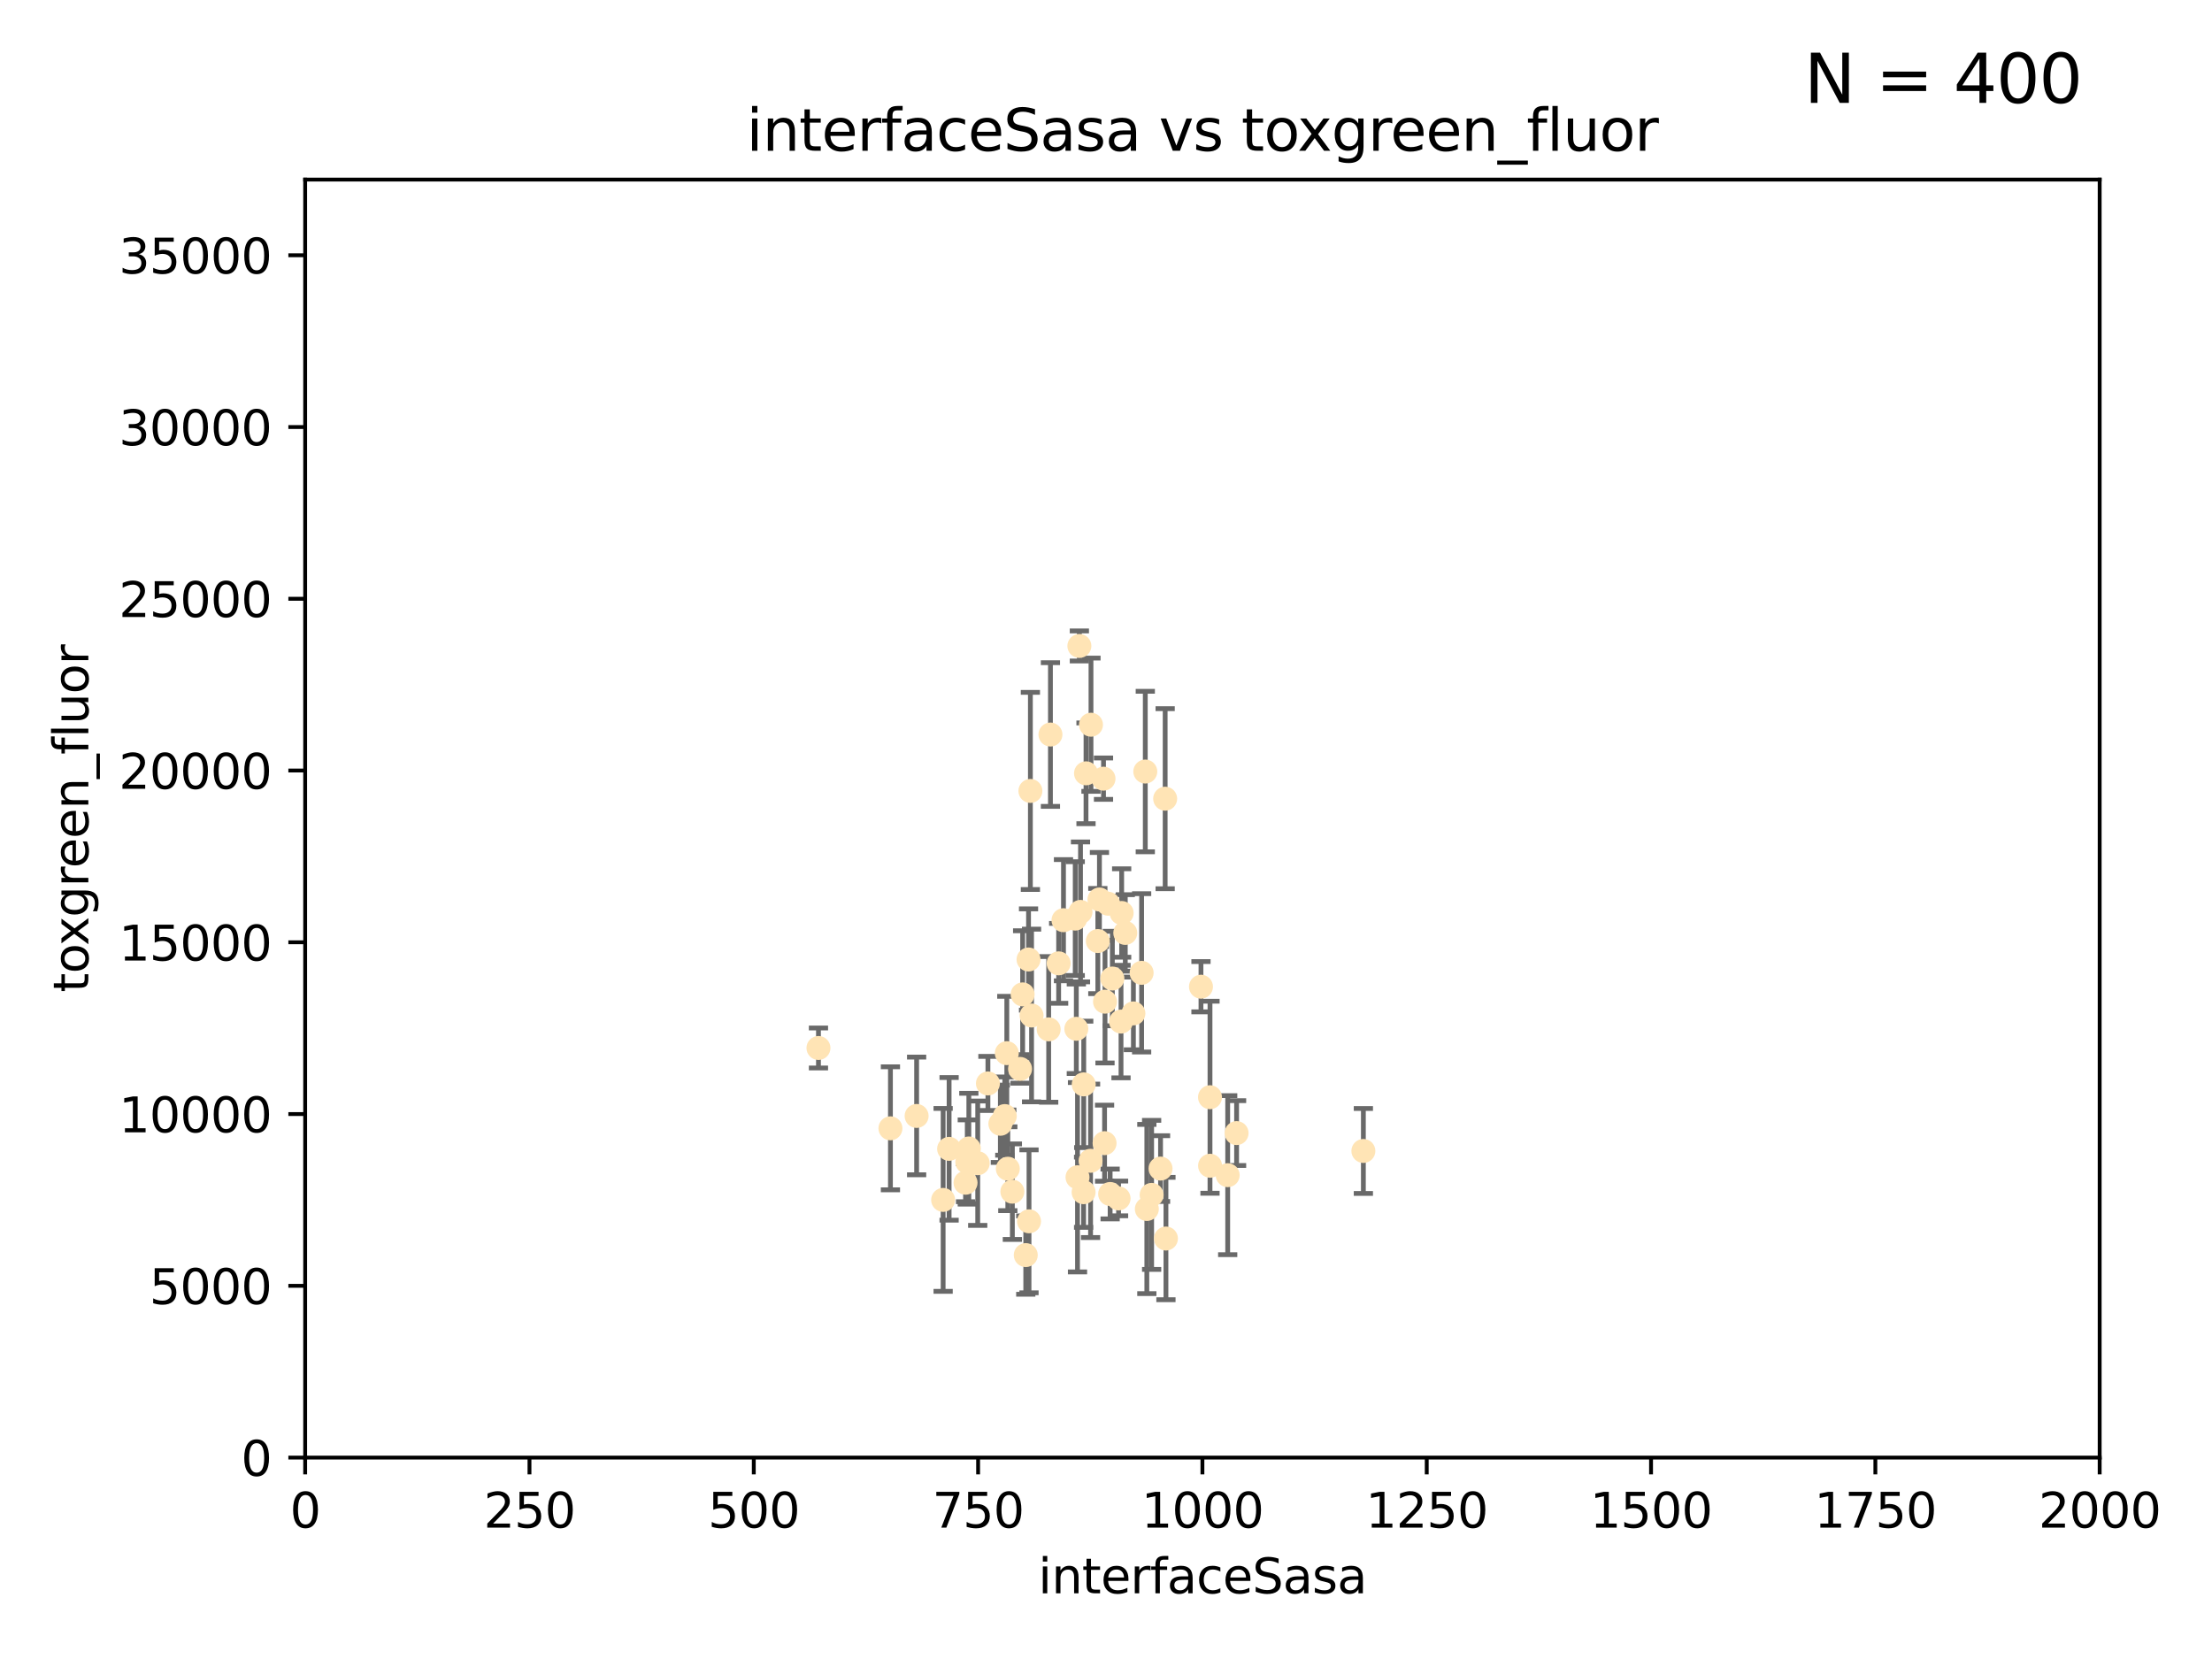 <?xml version="1.0" encoding="utf-8" standalone="no"?>
<!DOCTYPE svg PUBLIC "-//W3C//DTD SVG 1.1//EN"
  "http://www.w3.org/Graphics/SVG/1.1/DTD/svg11.dtd">
<svg xmlns:xlink="http://www.w3.org/1999/xlink" width="460.8pt" height="345.6pt" viewBox="0 0 460.8 345.6" xmlns="http://www.w3.org/2000/svg" version="1.1">
 <defs>
  <style type="text/css">*{stroke-linejoin: round; stroke-linecap: butt}</style>
 </defs>
 <g id="figure_1">
  <g id="patch_1">
   <path d="M 0 345.6 
L 460.8 345.6 
L 460.8 0 
L 0 0 
z
" style="fill: #ffffff"/>
  </g>
  <g id="axes_1">
   <g id="patch_2">
    <path d="M 63.571 303.64 
L 437.4 303.64 
L 437.4 37.411 
L 63.571 37.411 
z
" style="fill: #ffffff"/>
   </g>
   <g id="PathCollection_1">
    <defs>
     <path id="mdeec6ae5d3" d="M 0 1.118 
C 0.297 1.118 0.581 1 0.791 0.791 
C 1 0.581 1.118 0.297 1.118 0 
C 1.118 -0.297 1 -0.581 0.791 -0.791 
C 0.581 -1 0.297 -1.118 0 -1.118 
C -0.297 -1.118 -0.581 -1 -0.791 -0.791 
C -1 -0.581 -1.118 -0.297 -1.118 0 
C -1.118 0.297 -1 0.581 -0.791 0.791 
C -0.581 1 -0.297 1.118 0 1.118 
z
" style="stroke: #ffe4b5"/>
    </defs>
    <g clip-path="url(#pc91df2bd5e)">
     <use xlink:href="#mdeec6ae5d3" x="234.418" y="194.345" style="fill: #ffe4b5; stroke: #ffe4b5"/>
     <use xlink:href="#mdeec6ae5d3" x="284.016" y="239.766" style="fill: #ffe4b5; stroke: #ffe4b5"/>
     <use xlink:href="#mdeec6ae5d3" x="224.852" y="134.565" style="fill: #ffe4b5; stroke: #ffe4b5"/>
     <use xlink:href="#mdeec6ae5d3" x="226.235" y="161.097" style="fill: #ffe4b5; stroke: #ffe4b5"/>
     <use xlink:href="#mdeec6ae5d3" x="227.273" y="150.972" style="fill: #ffe4b5; stroke: #ffe4b5"/>
     <use xlink:href="#mdeec6ae5d3" x="221.544" y="191.695" style="fill: #ffe4b5; stroke: #ffe4b5"/>
     <use xlink:href="#mdeec6ae5d3" x="229.035" y="187.381" style="fill: #ffe4b5; stroke: #ffe4b5"/>
     <use xlink:href="#mdeec6ae5d3" x="201.505" y="242.07" style="fill: #ffe4b5; stroke: #ffe4b5"/>
     <use xlink:href="#mdeec6ae5d3" x="218.826" y="153.017" style="fill: #ffe4b5; stroke: #ffe4b5"/>
     <use xlink:href="#mdeec6ae5d3" x="236.108" y="211.111" style="fill: #ffe4b5; stroke: #ffe4b5"/>
     <use xlink:href="#mdeec6ae5d3" x="224.217" y="214.317" style="fill: #ffe4b5; stroke: #ffe4b5"/>
     <use xlink:href="#mdeec6ae5d3" x="250.185" y="205.548" style="fill: #ffe4b5; stroke: #ffe4b5"/>
     <use xlink:href="#mdeec6ae5d3" x="214.263" y="199.882" style="fill: #ffe4b5; stroke: #ffe4b5"/>
     <use xlink:href="#mdeec6ae5d3" x="214.893" y="211.549" style="fill: #ffe4b5; stroke: #ffe4b5"/>
     <use xlink:href="#mdeec6ae5d3" x="257.603" y="236.041" style="fill: #ffe4b5; stroke: #ffe4b5"/>
     <use xlink:href="#mdeec6ae5d3" x="230.103" y="238.143" style="fill: #ffe4b5; stroke: #ffe4b5"/>
     <use xlink:href="#mdeec6ae5d3" x="233.018" y="249.656" style="fill: #ffe4b5; stroke: #ffe4b5"/>
     <use xlink:href="#mdeec6ae5d3" x="228.699" y="196.034" style="fill: #ffe4b5; stroke: #ffe4b5"/>
     <use xlink:href="#mdeec6ae5d3" x="252.078" y="242.846" style="fill: #ffe4b5; stroke: #ffe4b5"/>
     <use xlink:href="#mdeec6ae5d3" x="224.465" y="245.241" style="fill: #ffe4b5; stroke: #ffe4b5"/>
     <use xlink:href="#mdeec6ae5d3" x="233.663" y="190.193" style="fill: #ffe4b5; stroke: #ffe4b5"/>
     <use xlink:href="#mdeec6ae5d3" x="233.529" y="212.81" style="fill: #ffe4b5; stroke: #ffe4b5"/>
     <use xlink:href="#mdeec6ae5d3" x="209.316" y="232.498" style="fill: #ffe4b5; stroke: #ffe4b5"/>
     <use xlink:href="#mdeec6ae5d3" x="201.142" y="246.384" style="fill: #ffe4b5; stroke: #ffe4b5"/>
     <use xlink:href="#mdeec6ae5d3" x="213.034" y="207.149" style="fill: #ffe4b5; stroke: #ffe4b5"/>
     <use xlink:href="#mdeec6ae5d3" x="230.194" y="208.663" style="fill: #ffe4b5; stroke: #ffe4b5"/>
     <use xlink:href="#mdeec6ae5d3" x="223.991" y="191.361" style="fill: #ffe4b5; stroke: #ffe4b5"/>
     <use xlink:href="#mdeec6ae5d3" x="231.725" y="203.848" style="fill: #ffe4b5; stroke: #ffe4b5"/>
     <use xlink:href="#mdeec6ae5d3" x="255.751" y="244.811" style="fill: #ffe4b5; stroke: #ffe4b5"/>
     <use xlink:href="#mdeec6ae5d3" x="231.261" y="248.728" style="fill: #ffe4b5; stroke: #ffe4b5"/>
     <use xlink:href="#mdeec6ae5d3" x="252.065" y="228.571" style="fill: #ffe4b5; stroke: #ffe4b5"/>
     <use xlink:href="#mdeec6ae5d3" x="218.46" y="214.438" style="fill: #ffe4b5; stroke: #ffe4b5"/>
     <use xlink:href="#mdeec6ae5d3" x="205.802" y="225.7" style="fill: #ffe4b5; stroke: #ffe4b5"/>
     <use xlink:href="#mdeec6ae5d3" x="208.394" y="234.101" style="fill: #ffe4b5; stroke: #ffe4b5"/>
     <use xlink:href="#mdeec6ae5d3" x="237.822" y="202.659" style="fill: #ffe4b5; stroke: #ffe4b5"/>
     <use xlink:href="#mdeec6ae5d3" x="209.946" y="243.466" style="fill: #ffe4b5; stroke: #ffe4b5"/>
     <use xlink:href="#mdeec6ae5d3" x="220.534" y="200.681" style="fill: #ffe4b5; stroke: #ffe4b5"/>
     <use xlink:href="#mdeec6ae5d3" x="210.895" y="248.245" style="fill: #ffe4b5; stroke: #ffe4b5"/>
     <use xlink:href="#mdeec6ae5d3" x="239.906" y="248.917" style="fill: #ffe4b5; stroke: #ffe4b5"/>
     <use xlink:href="#mdeec6ae5d3" x="225.761" y="225.896" style="fill: #ffe4b5; stroke: #ffe4b5"/>
     <use xlink:href="#mdeec6ae5d3" x="225.736" y="248.359" style="fill: #ffe4b5; stroke: #ffe4b5"/>
     <use xlink:href="#mdeec6ae5d3" x="241.762" y="243.435" style="fill: #ffe4b5; stroke: #ffe4b5"/>
     <use xlink:href="#mdeec6ae5d3" x="213.686" y="261.458" style="fill: #ffe4b5; stroke: #ffe4b5"/>
     <use xlink:href="#mdeec6ae5d3" x="185.494" y="235.05" style="fill: #ffe4b5; stroke: #ffe4b5"/>
     <use xlink:href="#mdeec6ae5d3" x="214.649" y="164.766" style="fill: #ffe4b5; stroke: #ffe4b5"/>
     <use xlink:href="#mdeec6ae5d3" x="214.363" y="254.422" style="fill: #ffe4b5; stroke: #ffe4b5"/>
     <use xlink:href="#mdeec6ae5d3" x="196.473" y="249.961" style="fill: #ffe4b5; stroke: #ffe4b5"/>
     <use xlink:href="#mdeec6ae5d3" x="209.736" y="219.394" style="fill: #ffe4b5; stroke: #ffe4b5"/>
     <use xlink:href="#mdeec6ae5d3" x="190.948" y="232.472" style="fill: #ffe4b5; stroke: #ffe4b5"/>
     <use xlink:href="#mdeec6ae5d3" x="238.906" y="251.858" style="fill: #ffe4b5; stroke: #ffe4b5"/>
     <use xlink:href="#mdeec6ae5d3" x="170.501" y="218.314" style="fill: #ffe4b5; stroke: #ffe4b5"/>
     <use xlink:href="#mdeec6ae5d3" x="212.497" y="222.674" style="fill: #ffe4b5; stroke: #ffe4b5"/>
     <use xlink:href="#mdeec6ae5d3" x="230.837" y="188.26" style="fill: #ffe4b5; stroke: #ffe4b5"/>
     <use xlink:href="#mdeec6ae5d3" x="201.826" y="239.247" style="fill: #ffe4b5; stroke: #ffe4b5"/>
     <use xlink:href="#mdeec6ae5d3" x="242.888" y="258.008" style="fill: #ffe4b5; stroke: #ffe4b5"/>
     <use xlink:href="#mdeec6ae5d3" x="242.725" y="166.382" style="fill: #ffe4b5; stroke: #ffe4b5"/>
     <use xlink:href="#mdeec6ae5d3" x="238.585" y="160.728" style="fill: #ffe4b5; stroke: #ffe4b5"/>
     <use xlink:href="#mdeec6ae5d3" x="227.185" y="241.815" style="fill: #ffe4b5; stroke: #ffe4b5"/>
     <use xlink:href="#mdeec6ae5d3" x="229.88" y="162.21" style="fill: #ffe4b5; stroke: #ffe4b5"/>
     <use xlink:href="#mdeec6ae5d3" x="203.677" y="242.318" style="fill: #ffe4b5; stroke: #ffe4b5"/>
     <use xlink:href="#mdeec6ae5d3" x="225.09" y="189.964" style="fill: #ffe4b5; stroke: #ffe4b5"/>
     <use xlink:href="#mdeec6ae5d3" x="197.716" y="239.327" style="fill: #ffe4b5; stroke: #ffe4b5"/>
    </g>
   </g>
   <g id="matplotlib.axis_1">
    <g id="xtick_1">
     <g id="line2d_1">
      <defs>
       <path id="mf578f07d43" d="M 0 0 
L 0 3.5 
" style="stroke: #000000; stroke-width: 0.8"/>
      </defs>
      <g>
       <use xlink:href="#mf578f07d43" x="63.571" y="303.64" style="stroke: #000000; stroke-width: 0.8"/>
      </g>
     </g>
     <g id="text_1">
      <!-- 0 -->
      <g transform="translate(60.39 318.238)scale(0.1 -0.1)">
       <defs>
        <path id="DejaVuSans-30" d="M 2034 4250 
Q 1547 4250 1301 3770 
Q 1056 3291 1056 2328 
Q 1056 1369 1301 889 
Q 1547 409 2034 409 
Q 2525 409 2770 889 
Q 3016 1369 3016 2328 
Q 3016 3291 2770 3770 
Q 2525 4250 2034 4250 
z
M 2034 4750 
Q 2819 4750 3233 4129 
Q 3647 3509 3647 2328 
Q 3647 1150 3233 529 
Q 2819 -91 2034 -91 
Q 1250 -91 836 529 
Q 422 1150 422 2328 
Q 422 3509 836 4129 
Q 1250 4750 2034 4750 
z
" transform="scale(0.016)"/>
       </defs>
       <use xlink:href="#DejaVuSans-30"/>
      </g>
     </g>
    </g>
    <g id="xtick_2">
     <g id="line2d_2">
      <g>
       <use xlink:href="#mf578f07d43" x="110.3" y="303.64" style="stroke: #000000; stroke-width: 0.8"/>
      </g>
     </g>
     <g id="text_2">
      <!-- 250 -->
      <g transform="translate(100.756 318.238)scale(0.1 -0.1)">
       <defs>
        <path id="DejaVuSans-32" d="M 1228 531 
L 3431 531 
L 3431 0 
L 469 0 
L 469 531 
Q 828 903 1448 1529 
Q 2069 2156 2228 2338 
Q 2531 2678 2651 2914 
Q 2772 3150 2772 3378 
Q 2772 3750 2511 3984 
Q 2250 4219 1831 4219 
Q 1534 4219 1204 4116 
Q 875 4013 500 3803 
L 500 4441 
Q 881 4594 1212 4672 
Q 1544 4750 1819 4750 
Q 2544 4750 2975 4387 
Q 3406 4025 3406 3419 
Q 3406 3131 3298 2873 
Q 3191 2616 2906 2266 
Q 2828 2175 2409 1742 
Q 1991 1309 1228 531 
z
" transform="scale(0.016)"/>
        <path id="DejaVuSans-35" d="M 691 4666 
L 3169 4666 
L 3169 4134 
L 1269 4134 
L 1269 2991 
Q 1406 3038 1543 3061 
Q 1681 3084 1819 3084 
Q 2600 3084 3056 2656 
Q 3513 2228 3513 1497 
Q 3513 744 3044 326 
Q 2575 -91 1722 -91 
Q 1428 -91 1123 -41 
Q 819 9 494 109 
L 494 744 
Q 775 591 1075 516 
Q 1375 441 1709 441 
Q 2250 441 2565 725 
Q 2881 1009 2881 1497 
Q 2881 1984 2565 2268 
Q 2250 2553 1709 2553 
Q 1456 2553 1204 2497 
Q 953 2441 691 2322 
L 691 4666 
z
" transform="scale(0.016)"/>
       </defs>
       <use xlink:href="#DejaVuSans-32"/>
       <use xlink:href="#DejaVuSans-35" x="63.623"/>
       <use xlink:href="#DejaVuSans-30" x="127.246"/>
      </g>
     </g>
    </g>
    <g id="xtick_3">
     <g id="line2d_3">
      <g>
       <use xlink:href="#mf578f07d43" x="157.028" y="303.64" style="stroke: #000000; stroke-width: 0.8"/>
      </g>
     </g>
     <g id="text_3">
      <!-- 500 -->
      <g transform="translate(147.485 318.238)scale(0.1 -0.1)">
       <use xlink:href="#DejaVuSans-35"/>
       <use xlink:href="#DejaVuSans-30" x="63.623"/>
       <use xlink:href="#DejaVuSans-30" x="127.246"/>
      </g>
     </g>
    </g>
    <g id="xtick_4">
     <g id="line2d_4">
      <g>
       <use xlink:href="#mf578f07d43" x="203.757" y="303.64" style="stroke: #000000; stroke-width: 0.8"/>
      </g>
     </g>
     <g id="text_4">
      <!-- 750 -->
      <g transform="translate(194.213 318.238)scale(0.1 -0.1)">
       <defs>
        <path id="DejaVuSans-37" d="M 525 4666 
L 3525 4666 
L 3525 4397 
L 1831 0 
L 1172 0 
L 2766 4134 
L 525 4134 
L 525 4666 
z
" transform="scale(0.016)"/>
       </defs>
       <use xlink:href="#DejaVuSans-37"/>
       <use xlink:href="#DejaVuSans-35" x="63.623"/>
       <use xlink:href="#DejaVuSans-30" x="127.246"/>
      </g>
     </g>
    </g>
    <g id="xtick_5">
     <g id="line2d_5">
      <g>
       <use xlink:href="#mf578f07d43" x="250.486" y="303.64" style="stroke: #000000; stroke-width: 0.8"/>
      </g>
     </g>
     <g id="text_5">
      <!-- 1000 -->
      <g transform="translate(237.761 318.238)scale(0.1 -0.1)">
       <defs>
        <path id="DejaVuSans-31" d="M 794 531 
L 1825 531 
L 1825 4091 
L 703 3866 
L 703 4441 
L 1819 4666 
L 2450 4666 
L 2450 531 
L 3481 531 
L 3481 0 
L 794 0 
L 794 531 
z
" transform="scale(0.016)"/>
       </defs>
       <use xlink:href="#DejaVuSans-31"/>
       <use xlink:href="#DejaVuSans-30" x="63.623"/>
       <use xlink:href="#DejaVuSans-30" x="127.246"/>
       <use xlink:href="#DejaVuSans-30" x="190.869"/>
      </g>
     </g>
    </g>
    <g id="xtick_6">
     <g id="line2d_6">
      <g>
       <use xlink:href="#mf578f07d43" x="297.214" y="303.64" style="stroke: #000000; stroke-width: 0.8"/>
      </g>
     </g>
     <g id="text_6">
      <!-- 1250 -->
      <g transform="translate(284.489 318.238)scale(0.1 -0.1)">
       <use xlink:href="#DejaVuSans-31"/>
       <use xlink:href="#DejaVuSans-32" x="63.623"/>
       <use xlink:href="#DejaVuSans-35" x="127.246"/>
       <use xlink:href="#DejaVuSans-30" x="190.869"/>
      </g>
     </g>
    </g>
    <g id="xtick_7">
     <g id="line2d_7">
      <g>
       <use xlink:href="#mf578f07d43" x="343.943" y="303.64" style="stroke: #000000; stroke-width: 0.8"/>
      </g>
     </g>
     <g id="text_7">
      <!-- 1500 -->
      <g transform="translate(331.218 318.238)scale(0.1 -0.1)">
       <use xlink:href="#DejaVuSans-31"/>
       <use xlink:href="#DejaVuSans-35" x="63.623"/>
       <use xlink:href="#DejaVuSans-30" x="127.246"/>
       <use xlink:href="#DejaVuSans-30" x="190.869"/>
      </g>
     </g>
    </g>
    <g id="xtick_8">
     <g id="line2d_8">
      <g>
       <use xlink:href="#mf578f07d43" x="390.671" y="303.64" style="stroke: #000000; stroke-width: 0.8"/>
      </g>
     </g>
     <g id="text_8">
      <!-- 1750 -->
      <g transform="translate(377.946 318.238)scale(0.1 -0.1)">
       <use xlink:href="#DejaVuSans-31"/>
       <use xlink:href="#DejaVuSans-37" x="63.623"/>
       <use xlink:href="#DejaVuSans-35" x="127.246"/>
       <use xlink:href="#DejaVuSans-30" x="190.869"/>
      </g>
     </g>
    </g>
    <g id="xtick_9">
     <g id="line2d_9">
      <g>
       <use xlink:href="#mf578f07d43" x="437.4" y="303.64" style="stroke: #000000; stroke-width: 0.8"/>
      </g>
     </g>
     <g id="text_9">
      <!-- 2000 -->
      <g transform="translate(424.675 318.238)scale(0.1 -0.1)">
       <use xlink:href="#DejaVuSans-32"/>
       <use xlink:href="#DejaVuSans-30" x="63.623"/>
       <use xlink:href="#DejaVuSans-30" x="127.246"/>
       <use xlink:href="#DejaVuSans-30" x="190.869"/>
      </g>
     </g>
    </g>
    <g id="text_10">
     <!-- interfaceSasa -->
     <g transform="translate(216.279 331.917)scale(0.1 -0.1)">
      <defs>
       <path id="DejaVuSans-69" d="M 603 3500 
L 1178 3500 
L 1178 0 
L 603 0 
L 603 3500 
z
M 603 4863 
L 1178 4863 
L 1178 4134 
L 603 4134 
L 603 4863 
z
" transform="scale(0.016)"/>
       <path id="DejaVuSans-6e" d="M 3513 2113 
L 3513 0 
L 2938 0 
L 2938 2094 
Q 2938 2591 2744 2837 
Q 2550 3084 2163 3084 
Q 1697 3084 1428 2787 
Q 1159 2491 1159 1978 
L 1159 0 
L 581 0 
L 581 3500 
L 1159 3500 
L 1159 2956 
Q 1366 3272 1645 3428 
Q 1925 3584 2291 3584 
Q 2894 3584 3203 3211 
Q 3513 2838 3513 2113 
z
" transform="scale(0.016)"/>
       <path id="DejaVuSans-74" d="M 1172 4494 
L 1172 3500 
L 2356 3500 
L 2356 3053 
L 1172 3053 
L 1172 1153 
Q 1172 725 1289 603 
Q 1406 481 1766 481 
L 2356 481 
L 2356 0 
L 1766 0 
Q 1100 0 847 248 
Q 594 497 594 1153 
L 594 3053 
L 172 3053 
L 172 3500 
L 594 3500 
L 594 4494 
L 1172 4494 
z
" transform="scale(0.016)"/>
       <path id="DejaVuSans-65" d="M 3597 1894 
L 3597 1613 
L 953 1613 
Q 991 1019 1311 708 
Q 1631 397 2203 397 
Q 2534 397 2845 478 
Q 3156 559 3463 722 
L 3463 178 
Q 3153 47 2828 -22 
Q 2503 -91 2169 -91 
Q 1331 -91 842 396 
Q 353 884 353 1716 
Q 353 2575 817 3079 
Q 1281 3584 2069 3584 
Q 2775 3584 3186 3129 
Q 3597 2675 3597 1894 
z
M 3022 2063 
Q 3016 2534 2758 2815 
Q 2500 3097 2075 3097 
Q 1594 3097 1305 2825 
Q 1016 2553 972 2059 
L 3022 2063 
z
" transform="scale(0.016)"/>
       <path id="DejaVuSans-72" d="M 2631 2963 
Q 2534 3019 2420 3045 
Q 2306 3072 2169 3072 
Q 1681 3072 1420 2755 
Q 1159 2438 1159 1844 
L 1159 0 
L 581 0 
L 581 3500 
L 1159 3500 
L 1159 2956 
Q 1341 3275 1631 3429 
Q 1922 3584 2338 3584 
Q 2397 3584 2469 3576 
Q 2541 3569 2628 3553 
L 2631 2963 
z
" transform="scale(0.016)"/>
       <path id="DejaVuSans-66" d="M 2375 4863 
L 2375 4384 
L 1825 4384 
Q 1516 4384 1395 4259 
Q 1275 4134 1275 3809 
L 1275 3500 
L 2222 3500 
L 2222 3053 
L 1275 3053 
L 1275 0 
L 697 0 
L 697 3053 
L 147 3053 
L 147 3500 
L 697 3500 
L 697 3744 
Q 697 4328 969 4595 
Q 1241 4863 1831 4863 
L 2375 4863 
z
" transform="scale(0.016)"/>
       <path id="DejaVuSans-61" d="M 2194 1759 
Q 1497 1759 1228 1600 
Q 959 1441 959 1056 
Q 959 750 1161 570 
Q 1363 391 1709 391 
Q 2188 391 2477 730 
Q 2766 1069 2766 1631 
L 2766 1759 
L 2194 1759 
z
M 3341 1997 
L 3341 0 
L 2766 0 
L 2766 531 
Q 2569 213 2275 61 
Q 1981 -91 1556 -91 
Q 1019 -91 701 211 
Q 384 513 384 1019 
Q 384 1609 779 1909 
Q 1175 2209 1959 2209 
L 2766 2209 
L 2766 2266 
Q 2766 2663 2505 2880 
Q 2244 3097 1772 3097 
Q 1472 3097 1187 3025 
Q 903 2953 641 2809 
L 641 3341 
Q 956 3463 1253 3523 
Q 1550 3584 1831 3584 
Q 2591 3584 2966 3190 
Q 3341 2797 3341 1997 
z
" transform="scale(0.016)"/>
       <path id="DejaVuSans-63" d="M 3122 3366 
L 3122 2828 
Q 2878 2963 2633 3030 
Q 2388 3097 2138 3097 
Q 1578 3097 1268 2742 
Q 959 2388 959 1747 
Q 959 1106 1268 751 
Q 1578 397 2138 397 
Q 2388 397 2633 464 
Q 2878 531 3122 666 
L 3122 134 
Q 2881 22 2623 -34 
Q 2366 -91 2075 -91 
Q 1284 -91 818 406 
Q 353 903 353 1747 
Q 353 2603 823 3093 
Q 1294 3584 2113 3584 
Q 2378 3584 2631 3529 
Q 2884 3475 3122 3366 
z
" transform="scale(0.016)"/>
       <path id="DejaVuSans-53" d="M 3425 4513 
L 3425 3897 
Q 3066 4069 2747 4153 
Q 2428 4238 2131 4238 
Q 1616 4238 1336 4038 
Q 1056 3838 1056 3469 
Q 1056 3159 1242 3001 
Q 1428 2844 1947 2747 
L 2328 2669 
Q 3034 2534 3370 2195 
Q 3706 1856 3706 1288 
Q 3706 609 3251 259 
Q 2797 -91 1919 -91 
Q 1588 -91 1214 -16 
Q 841 59 441 206 
L 441 856 
Q 825 641 1194 531 
Q 1563 422 1919 422 
Q 2459 422 2753 634 
Q 3047 847 3047 1241 
Q 3047 1584 2836 1778 
Q 2625 1972 2144 2069 
L 1759 2144 
Q 1053 2284 737 2584 
Q 422 2884 422 3419 
Q 422 4038 858 4394 
Q 1294 4750 2059 4750 
Q 2388 4750 2728 4690 
Q 3069 4631 3425 4513 
z
" transform="scale(0.016)"/>
       <path id="DejaVuSans-73" d="M 2834 3397 
L 2834 2853 
Q 2591 2978 2328 3040 
Q 2066 3103 1784 3103 
Q 1356 3103 1142 2972 
Q 928 2841 928 2578 
Q 928 2378 1081 2264 
Q 1234 2150 1697 2047 
L 1894 2003 
Q 2506 1872 2764 1633 
Q 3022 1394 3022 966 
Q 3022 478 2636 193 
Q 2250 -91 1575 -91 
Q 1294 -91 989 -36 
Q 684 19 347 128 
L 347 722 
Q 666 556 975 473 
Q 1284 391 1588 391 
Q 1994 391 2212 530 
Q 2431 669 2431 922 
Q 2431 1156 2273 1281 
Q 2116 1406 1581 1522 
L 1381 1569 
Q 847 1681 609 1914 
Q 372 2147 372 2553 
Q 372 3047 722 3315 
Q 1072 3584 1716 3584 
Q 2034 3584 2315 3537 
Q 2597 3491 2834 3397 
z
" transform="scale(0.016)"/>
      </defs>
      <use xlink:href="#DejaVuSans-69"/>
      <use xlink:href="#DejaVuSans-6e" x="27.783"/>
      <use xlink:href="#DejaVuSans-74" x="91.162"/>
      <use xlink:href="#DejaVuSans-65" x="130.371"/>
      <use xlink:href="#DejaVuSans-72" x="191.895"/>
      <use xlink:href="#DejaVuSans-66" x="233.008"/>
      <use xlink:href="#DejaVuSans-61" x="268.213"/>
      <use xlink:href="#DejaVuSans-63" x="329.492"/>
      <use xlink:href="#DejaVuSans-65" x="384.473"/>
      <use xlink:href="#DejaVuSans-53" x="445.996"/>
      <use xlink:href="#DejaVuSans-61" x="509.473"/>
      <use xlink:href="#DejaVuSans-73" x="570.752"/>
      <use xlink:href="#DejaVuSans-61" x="622.852"/>
     </g>
    </g>
   </g>
   <g id="matplotlib.axis_2">
    <g id="ytick_1">
     <g id="line2d_10">
      <defs>
       <path id="m1cf888d39d" d="M 0 0 
L -3.5 0 
" style="stroke: #000000; stroke-width: 0.8"/>
      </defs>
      <g>
       <use xlink:href="#m1cf888d39d" x="63.571" y="303.64" style="stroke: #000000; stroke-width: 0.8"/>
      </g>
     </g>
     <g id="text_11">
      <!-- 0 -->
      <g transform="translate(50.209 307.439)scale(0.1 -0.1)">
       <use xlink:href="#DejaVuSans-30"/>
      </g>
     </g>
    </g>
    <g id="ytick_2">
     <g id="line2d_11">
      <g>
       <use xlink:href="#m1cf888d39d" x="63.571" y="267.859" style="stroke: #000000; stroke-width: 0.8"/>
      </g>
     </g>
     <g id="text_12">
      <!-- 5000 -->
      <g transform="translate(31.121 271.658)scale(0.1 -0.1)">
       <use xlink:href="#DejaVuSans-35"/>
       <use xlink:href="#DejaVuSans-30" x="63.623"/>
       <use xlink:href="#DejaVuSans-30" x="127.246"/>
       <use xlink:href="#DejaVuSans-30" x="190.869"/>
      </g>
     </g>
    </g>
    <g id="ytick_3">
     <g id="line2d_12">
      <g>
       <use xlink:href="#m1cf888d39d" x="63.571" y="232.078" style="stroke: #000000; stroke-width: 0.8"/>
      </g>
     </g>
     <g id="text_13">
      <!-- 10000 -->
      <g transform="translate(24.759 235.878)scale(0.1 -0.1)">
       <use xlink:href="#DejaVuSans-31"/>
       <use xlink:href="#DejaVuSans-30" x="63.623"/>
       <use xlink:href="#DejaVuSans-30" x="127.246"/>
       <use xlink:href="#DejaVuSans-30" x="190.869"/>
       <use xlink:href="#DejaVuSans-30" x="254.492"/>
      </g>
     </g>
    </g>
    <g id="ytick_4">
     <g id="line2d_13">
      <g>
       <use xlink:href="#m1cf888d39d" x="63.571" y="196.298" style="stroke: #000000; stroke-width: 0.8"/>
      </g>
     </g>
     <g id="text_14">
      <!-- 15000 -->
      <g transform="translate(24.759 200.097)scale(0.1 -0.1)">
       <use xlink:href="#DejaVuSans-31"/>
       <use xlink:href="#DejaVuSans-35" x="63.623"/>
       <use xlink:href="#DejaVuSans-30" x="127.246"/>
       <use xlink:href="#DejaVuSans-30" x="190.869"/>
       <use xlink:href="#DejaVuSans-30" x="254.492"/>
      </g>
     </g>
    </g>
    <g id="ytick_5">
     <g id="line2d_14">
      <g>
       <use xlink:href="#m1cf888d39d" x="63.571" y="160.517" style="stroke: #000000; stroke-width: 0.8"/>
      </g>
     </g>
     <g id="text_15">
      <!-- 20000 -->
      <g transform="translate(24.759 164.316)scale(0.1 -0.1)">
       <use xlink:href="#DejaVuSans-32"/>
       <use xlink:href="#DejaVuSans-30" x="63.623"/>
       <use xlink:href="#DejaVuSans-30" x="127.246"/>
       <use xlink:href="#DejaVuSans-30" x="190.869"/>
       <use xlink:href="#DejaVuSans-30" x="254.492"/>
      </g>
     </g>
    </g>
    <g id="ytick_6">
     <g id="line2d_15">
      <g>
       <use xlink:href="#m1cf888d39d" x="63.571" y="124.736" style="stroke: #000000; stroke-width: 0.8"/>
      </g>
     </g>
     <g id="text_16">
      <!-- 25000 -->
      <g transform="translate(24.759 128.535)scale(0.1 -0.1)">
       <use xlink:href="#DejaVuSans-32"/>
       <use xlink:href="#DejaVuSans-35" x="63.623"/>
       <use xlink:href="#DejaVuSans-30" x="127.246"/>
       <use xlink:href="#DejaVuSans-30" x="190.869"/>
       <use xlink:href="#DejaVuSans-30" x="254.492"/>
      </g>
     </g>
    </g>
    <g id="ytick_7">
     <g id="line2d_16">
      <g>
       <use xlink:href="#m1cf888d39d" x="63.571" y="88.955" style="stroke: #000000; stroke-width: 0.8"/>
      </g>
     </g>
     <g id="text_17">
      <!-- 30000 -->
      <g transform="translate(24.759 92.754)scale(0.1 -0.1)">
       <defs>
        <path id="DejaVuSans-33" d="M 2597 2516 
Q 3050 2419 3304 2112 
Q 3559 1806 3559 1356 
Q 3559 666 3084 287 
Q 2609 -91 1734 -91 
Q 1441 -91 1130 -33 
Q 819 25 488 141 
L 488 750 
Q 750 597 1062 519 
Q 1375 441 1716 441 
Q 2309 441 2620 675 
Q 2931 909 2931 1356 
Q 2931 1769 2642 2001 
Q 2353 2234 1838 2234 
L 1294 2234 
L 1294 2753 
L 1863 2753 
Q 2328 2753 2575 2939 
Q 2822 3125 2822 3475 
Q 2822 3834 2567 4026 
Q 2313 4219 1838 4219 
Q 1578 4219 1281 4162 
Q 984 4106 628 3988 
L 628 4550 
Q 988 4650 1302 4700 
Q 1616 4750 1894 4750 
Q 2613 4750 3031 4423 
Q 3450 4097 3450 3541 
Q 3450 3153 3228 2886 
Q 3006 2619 2597 2516 
z
" transform="scale(0.016)"/>
       </defs>
       <use xlink:href="#DejaVuSans-33"/>
       <use xlink:href="#DejaVuSans-30" x="63.623"/>
       <use xlink:href="#DejaVuSans-30" x="127.246"/>
       <use xlink:href="#DejaVuSans-30" x="190.869"/>
       <use xlink:href="#DejaVuSans-30" x="254.492"/>
      </g>
     </g>
    </g>
    <g id="ytick_8">
     <g id="line2d_17">
      <g>
       <use xlink:href="#m1cf888d39d" x="63.571" y="53.174" style="stroke: #000000; stroke-width: 0.8"/>
      </g>
     </g>
     <g id="text_18">
      <!-- 35000 -->
      <g transform="translate(24.759 56.974)scale(0.1 -0.1)">
       <use xlink:href="#DejaVuSans-33"/>
       <use xlink:href="#DejaVuSans-35" x="63.623"/>
       <use xlink:href="#DejaVuSans-30" x="127.246"/>
       <use xlink:href="#DejaVuSans-30" x="190.869"/>
       <use xlink:href="#DejaVuSans-30" x="254.492"/>
      </g>
     </g>
    </g>
    <g id="text_19">
     <!-- toxgreen_fluor -->
     <g transform="translate(18.401 206.72)rotate(-90)scale(0.1 -0.1)">
      <defs>
       <path id="DejaVuSans-6f" d="M 1959 3097 
Q 1497 3097 1228 2736 
Q 959 2375 959 1747 
Q 959 1119 1226 758 
Q 1494 397 1959 397 
Q 2419 397 2687 759 
Q 2956 1122 2956 1747 
Q 2956 2369 2687 2733 
Q 2419 3097 1959 3097 
z
M 1959 3584 
Q 2709 3584 3137 3096 
Q 3566 2609 3566 1747 
Q 3566 888 3137 398 
Q 2709 -91 1959 -91 
Q 1206 -91 779 398 
Q 353 888 353 1747 
Q 353 2609 779 3096 
Q 1206 3584 1959 3584 
z
" transform="scale(0.016)"/>
       <path id="DejaVuSans-78" d="M 3513 3500 
L 2247 1797 
L 3578 0 
L 2900 0 
L 1881 1375 
L 863 0 
L 184 0 
L 1544 1831 
L 300 3500 
L 978 3500 
L 1906 2253 
L 2834 3500 
L 3513 3500 
z
" transform="scale(0.016)"/>
       <path id="DejaVuSans-67" d="M 2906 1791 
Q 2906 2416 2648 2759 
Q 2391 3103 1925 3103 
Q 1463 3103 1205 2759 
Q 947 2416 947 1791 
Q 947 1169 1205 825 
Q 1463 481 1925 481 
Q 2391 481 2648 825 
Q 2906 1169 2906 1791 
z
M 3481 434 
Q 3481 -459 3084 -895 
Q 2688 -1331 1869 -1331 
Q 1566 -1331 1297 -1286 
Q 1028 -1241 775 -1147 
L 775 -588 
Q 1028 -725 1275 -790 
Q 1522 -856 1778 -856 
Q 2344 -856 2625 -561 
Q 2906 -266 2906 331 
L 2906 616 
Q 2728 306 2450 153 
Q 2172 0 1784 0 
Q 1141 0 747 490 
Q 353 981 353 1791 
Q 353 2603 747 3093 
Q 1141 3584 1784 3584 
Q 2172 3584 2450 3431 
Q 2728 3278 2906 2969 
L 2906 3500 
L 3481 3500 
L 3481 434 
z
" transform="scale(0.016)"/>
       <path id="DejaVuSans-5f" d="M 3263 -1063 
L 3263 -1509 
L -63 -1509 
L -63 -1063 
L 3263 -1063 
z
" transform="scale(0.016)"/>
       <path id="DejaVuSans-6c" d="M 603 4863 
L 1178 4863 
L 1178 0 
L 603 0 
L 603 4863 
z
" transform="scale(0.016)"/>
       <path id="DejaVuSans-75" d="M 544 1381 
L 544 3500 
L 1119 3500 
L 1119 1403 
Q 1119 906 1312 657 
Q 1506 409 1894 409 
Q 2359 409 2629 706 
Q 2900 1003 2900 1516 
L 2900 3500 
L 3475 3500 
L 3475 0 
L 2900 0 
L 2900 538 
Q 2691 219 2414 64 
Q 2138 -91 1772 -91 
Q 1169 -91 856 284 
Q 544 659 544 1381 
z
M 1991 3584 
L 1991 3584 
z
" transform="scale(0.016)"/>
      </defs>
      <use xlink:href="#DejaVuSans-74"/>
      <use xlink:href="#DejaVuSans-6f" x="39.209"/>
      <use xlink:href="#DejaVuSans-78" x="97.266"/>
      <use xlink:href="#DejaVuSans-67" x="156.445"/>
      <use xlink:href="#DejaVuSans-72" x="219.922"/>
      <use xlink:href="#DejaVuSans-65" x="258.785"/>
      <use xlink:href="#DejaVuSans-65" x="320.309"/>
      <use xlink:href="#DejaVuSans-6e" x="381.832"/>
      <use xlink:href="#DejaVuSans-5f" x="445.211"/>
      <use xlink:href="#DejaVuSans-66" x="495.211"/>
      <use xlink:href="#DejaVuSans-6c" x="530.416"/>
      <use xlink:href="#DejaVuSans-75" x="558.199"/>
      <use xlink:href="#DejaVuSans-6f" x="621.578"/>
      <use xlink:href="#DejaVuSans-72" x="682.76"/>
     </g>
    </g>
   </g>
   <g id="LineCollection_1">
    <path d="M 234.418 202.31 
L 234.418 186.38 
" clip-path="url(#pc91df2bd5e)" style="fill: none; stroke: #696969"/>
    <path d="M 284.016 248.613 
L 284.016 230.919 
" clip-path="url(#pc91df2bd5e)" style="fill: none; stroke: #696969"/>
    <path d="M 224.852 137.697 
L 224.852 131.433 
" clip-path="url(#pc91df2bd5e)" style="fill: none; stroke: #696969"/>
    <path d="M 226.235 171.591 
L 226.235 150.602 
" clip-path="url(#pc91df2bd5e)" style="fill: none; stroke: #696969"/>
    <path d="M 227.273 164.853 
L 227.273 137.091 
" clip-path="url(#pc91df2bd5e)" style="fill: none; stroke: #696969"/>
    <path d="M 221.544 204.322 
L 221.544 179.068 
" clip-path="url(#pc91df2bd5e)" style="fill: none; stroke: #696969"/>
    <path d="M 229.035 197.173 
L 229.035 177.588 
" clip-path="url(#pc91df2bd5e)" style="fill: none; stroke: #696969"/>
    <path d="M 201.505 250.842 
L 201.505 233.297 
" clip-path="url(#pc91df2bd5e)" style="fill: none; stroke: #696969"/>
    <path d="M 218.826 167.986 
L 218.826 138.048 
" clip-path="url(#pc91df2bd5e)" style="fill: none; stroke: #696969"/>
    <path d="M 236.108 218.682 
L 236.108 203.541 
" clip-path="url(#pc91df2bd5e)" style="fill: none; stroke: #696969"/>
    <path d="M 224.217 223.637 
L 224.217 204.997 
" clip-path="url(#pc91df2bd5e)" style="fill: none; stroke: #696969"/>
    <path d="M 250.185 210.788 
L 250.185 200.309 
" clip-path="url(#pc91df2bd5e)" style="fill: none; stroke: #696969"/>
    <path d="M 214.263 210.43 
L 214.263 189.334 
" clip-path="url(#pc91df2bd5e)" style="fill: none; stroke: #696969"/>
    <path d="M 214.893 229.537 
L 214.893 193.562 
" clip-path="url(#pc91df2bd5e)" style="fill: none; stroke: #696969"/>
    <path d="M 257.603 242.793 
L 257.603 229.288 
" clip-path="url(#pc91df2bd5e)" style="fill: none; stroke: #696969"/>
    <path d="M 230.103 246.066 
L 230.103 230.22 
" clip-path="url(#pc91df2bd5e)" style="fill: none; stroke: #696969"/>
    <path d="M 233.018 253.272 
L 233.018 246.04 
" clip-path="url(#pc91df2bd5e)" style="fill: none; stroke: #696969"/>
    <path d="M 228.699 206.993 
L 228.699 185.076 
" clip-path="url(#pc91df2bd5e)" style="fill: none; stroke: #696969"/>
    <path d="M 252.078 243.244 
L 252.078 242.447 
" clip-path="url(#pc91df2bd5e)" style="fill: none; stroke: #696969"/>
    <path d="M 224.465 264.966 
L 224.465 225.515 
" clip-path="url(#pc91df2bd5e)" style="fill: none; stroke: #696969"/>
    <path d="M 233.663 199.406 
L 233.663 180.981 
" clip-path="url(#pc91df2bd5e)" style="fill: none; stroke: #696969"/>
    <path d="M 233.529 224.535 
L 233.529 201.085 
" clip-path="url(#pc91df2bd5e)" style="fill: none; stroke: #696969"/>
    <path d="M 209.316 240.649 
L 209.316 224.347 
" clip-path="url(#pc91df2bd5e)" style="fill: none; stroke: #696969"/>
    <path d="M 201.142 250.334 
L 201.142 242.435 
" clip-path="url(#pc91df2bd5e)" style="fill: none; stroke: #696969"/>
    <path d="M 213.034 220.407 
L 213.034 193.891 
" clip-path="url(#pc91df2bd5e)" style="fill: none; stroke: #696969"/>
    <path d="M 230.194 221.435 
L 230.194 195.892 
" clip-path="url(#pc91df2bd5e)" style="fill: none; stroke: #696969"/>
    <path d="M 223.991 203.209 
L 223.991 179.513 
" clip-path="url(#pc91df2bd5e)" style="fill: none; stroke: #696969"/>
    <path d="M 231.725 213.69 
L 231.725 194.005 
" clip-path="url(#pc91df2bd5e)" style="fill: none; stroke: #696969"/>
    <path d="M 255.751 261.376 
L 255.751 228.247 
" clip-path="url(#pc91df2bd5e)" style="fill: none; stroke: #696969"/>
    <path d="M 231.261 253.92 
L 231.261 243.536 
" clip-path="url(#pc91df2bd5e)" style="fill: none; stroke: #696969"/>
    <path d="M 252.065 248.572 
L 252.065 208.569 
" clip-path="url(#pc91df2bd5e)" style="fill: none; stroke: #696969"/>
    <path d="M 218.46 229.612 
L 218.46 199.264 
" clip-path="url(#pc91df2bd5e)" style="fill: none; stroke: #696969"/>
    <path d="M 205.802 231.333 
L 205.802 220.067 
" clip-path="url(#pc91df2bd5e)" style="fill: none; stroke: #696969"/>
    <path d="M 208.394 242.154 
L 208.394 226.048 
" clip-path="url(#pc91df2bd5e)" style="fill: none; stroke: #696969"/>
    <path d="M 237.822 219.15 
L 237.822 186.169 
" clip-path="url(#pc91df2bd5e)" style="fill: none; stroke: #696969"/>
    <path d="M 209.946 252.197 
L 209.946 234.734 
" clip-path="url(#pc91df2bd5e)" style="fill: none; stroke: #696969"/>
    <path d="M 220.534 209.001 
L 220.534 192.362 
" clip-path="url(#pc91df2bd5e)" style="fill: none; stroke: #696969"/>
    <path d="M 210.895 258.194 
L 210.895 238.295 
" clip-path="url(#pc91df2bd5e)" style="fill: none; stroke: #696969"/>
    <path d="M 239.906 264.439 
L 239.906 233.396 
" clip-path="url(#pc91df2bd5e)" style="fill: none; stroke: #696969"/>
    <path d="M 225.761 239.064 
L 225.761 212.728 
" clip-path="url(#pc91df2bd5e)" style="fill: none; stroke: #696969"/>
    <path d="M 225.736 255.675 
L 225.736 241.044 
" clip-path="url(#pc91df2bd5e)" style="fill: none; stroke: #696969"/>
    <path d="M 241.762 250.286 
L 241.762 236.583 
" clip-path="url(#pc91df2bd5e)" style="fill: none; stroke: #696969"/>
    <path d="M 213.686 269.615 
L 213.686 253.301 
" clip-path="url(#pc91df2bd5e)" style="fill: none; stroke: #696969"/>
    <path d="M 185.494 247.861 
L 185.494 222.238 
" clip-path="url(#pc91df2bd5e)" style="fill: none; stroke: #696969"/>
    <path d="M 214.649 185.301 
L 214.649 144.231 
" clip-path="url(#pc91df2bd5e)" style="fill: none; stroke: #696969"/>
    <path d="M 214.363 269.307 
L 214.363 239.537 
" clip-path="url(#pc91df2bd5e)" style="fill: none; stroke: #696969"/>
    <path d="M 196.473 269.011 
L 196.473 230.912 
" clip-path="url(#pc91df2bd5e)" style="fill: none; stroke: #696969"/>
    <path d="M 209.736 231.233 
L 209.736 207.554 
" clip-path="url(#pc91df2bd5e)" style="fill: none; stroke: #696969"/>
    <path d="M 190.948 244.729 
L 190.948 220.215 
" clip-path="url(#pc91df2bd5e)" style="fill: none; stroke: #696969"/>
    <path d="M 238.906 269.483 
L 238.906 234.234 
" clip-path="url(#pc91df2bd5e)" style="fill: none; stroke: #696969"/>
    <path d="M 170.501 222.483 
L 170.501 214.146 
" clip-path="url(#pc91df2bd5e)" style="fill: none; stroke: #696969"/>
    <path d="M 212.497 225.645 
L 212.497 219.702 
" clip-path="url(#pc91df2bd5e)" style="fill: none; stroke: #696969"/>
    <path d="M 230.837 189.837 
L 230.837 186.682 
" clip-path="url(#pc91df2bd5e)" style="fill: none; stroke: #696969"/>
    <path d="M 201.826 250.743 
L 201.826 227.751 
" clip-path="url(#pc91df2bd5e)" style="fill: none; stroke: #696969"/>
    <path d="M 242.888 270.753 
L 242.888 245.264 
" clip-path="url(#pc91df2bd5e)" style="fill: none; stroke: #696969"/>
    <path d="M 242.725 185.136 
L 242.725 147.628 
" clip-path="url(#pc91df2bd5e)" style="fill: none; stroke: #696969"/>
    <path d="M 238.585 177.447 
L 238.585 144.008 
" clip-path="url(#pc91df2bd5e)" style="fill: none; stroke: #696969"/>
    <path d="M 227.185 257.8 
L 227.185 225.831 
" clip-path="url(#pc91df2bd5e)" style="fill: none; stroke: #696969"/>
    <path d="M 229.88 166.519 
L 229.88 157.901 
" clip-path="url(#pc91df2bd5e)" style="fill: none; stroke: #696969"/>
    <path d="M 203.677 255.271 
L 203.677 229.364 
" clip-path="url(#pc91df2bd5e)" style="fill: none; stroke: #696969"/>
    <path d="M 225.09 204.538 
L 225.09 175.39 
" clip-path="url(#pc91df2bd5e)" style="fill: none; stroke: #696969"/>
    <path d="M 197.716 254.182 
L 197.716 224.472 
" clip-path="url(#pc91df2bd5e)" style="fill: none; stroke: #696969"/>
   </g>
   <g id="line2d_18">
    <defs>
     <path id="m59b02fe464" d="M 2 0 
L -2 -0 
" style="stroke: #696969"/>
    </defs>
    <g clip-path="url(#pc91df2bd5e)">
     <use xlink:href="#m59b02fe464" x="234.418" y="202.31" style="fill: #696969; stroke: #696969"/>
     <use xlink:href="#m59b02fe464" x="284.016" y="248.613" style="fill: #696969; stroke: #696969"/>
     <use xlink:href="#m59b02fe464" x="224.852" y="137.697" style="fill: #696969; stroke: #696969"/>
     <use xlink:href="#m59b02fe464" x="226.235" y="171.591" style="fill: #696969; stroke: #696969"/>
     <use xlink:href="#m59b02fe464" x="227.273" y="164.853" style="fill: #696969; stroke: #696969"/>
     <use xlink:href="#m59b02fe464" x="221.544" y="204.322" style="fill: #696969; stroke: #696969"/>
     <use xlink:href="#m59b02fe464" x="229.035" y="197.173" style="fill: #696969; stroke: #696969"/>
     <use xlink:href="#m59b02fe464" x="201.505" y="250.842" style="fill: #696969; stroke: #696969"/>
     <use xlink:href="#m59b02fe464" x="218.826" y="167.986" style="fill: #696969; stroke: #696969"/>
     <use xlink:href="#m59b02fe464" x="236.108" y="218.682" style="fill: #696969; stroke: #696969"/>
     <use xlink:href="#m59b02fe464" x="224.217" y="223.637" style="fill: #696969; stroke: #696969"/>
     <use xlink:href="#m59b02fe464" x="250.185" y="210.788" style="fill: #696969; stroke: #696969"/>
     <use xlink:href="#m59b02fe464" x="214.263" y="210.43" style="fill: #696969; stroke: #696969"/>
     <use xlink:href="#m59b02fe464" x="214.893" y="229.537" style="fill: #696969; stroke: #696969"/>
     <use xlink:href="#m59b02fe464" x="257.603" y="242.793" style="fill: #696969; stroke: #696969"/>
     <use xlink:href="#m59b02fe464" x="230.103" y="246.066" style="fill: #696969; stroke: #696969"/>
     <use xlink:href="#m59b02fe464" x="233.018" y="253.272" style="fill: #696969; stroke: #696969"/>
     <use xlink:href="#m59b02fe464" x="228.699" y="206.993" style="fill: #696969; stroke: #696969"/>
     <use xlink:href="#m59b02fe464" x="252.078" y="243.244" style="fill: #696969; stroke: #696969"/>
     <use xlink:href="#m59b02fe464" x="224.465" y="264.966" style="fill: #696969; stroke: #696969"/>
     <use xlink:href="#m59b02fe464" x="233.663" y="199.406" style="fill: #696969; stroke: #696969"/>
     <use xlink:href="#m59b02fe464" x="233.529" y="224.535" style="fill: #696969; stroke: #696969"/>
     <use xlink:href="#m59b02fe464" x="209.316" y="240.649" style="fill: #696969; stroke: #696969"/>
     <use xlink:href="#m59b02fe464" x="201.142" y="250.334" style="fill: #696969; stroke: #696969"/>
     <use xlink:href="#m59b02fe464" x="213.034" y="220.407" style="fill: #696969; stroke: #696969"/>
     <use xlink:href="#m59b02fe464" x="230.194" y="221.435" style="fill: #696969; stroke: #696969"/>
     <use xlink:href="#m59b02fe464" x="223.991" y="203.209" style="fill: #696969; stroke: #696969"/>
     <use xlink:href="#m59b02fe464" x="231.725" y="213.69" style="fill: #696969; stroke: #696969"/>
     <use xlink:href="#m59b02fe464" x="255.751" y="261.376" style="fill: #696969; stroke: #696969"/>
     <use xlink:href="#m59b02fe464" x="231.261" y="253.92" style="fill: #696969; stroke: #696969"/>
     <use xlink:href="#m59b02fe464" x="252.065" y="248.572" style="fill: #696969; stroke: #696969"/>
     <use xlink:href="#m59b02fe464" x="218.46" y="229.612" style="fill: #696969; stroke: #696969"/>
     <use xlink:href="#m59b02fe464" x="205.802" y="231.333" style="fill: #696969; stroke: #696969"/>
     <use xlink:href="#m59b02fe464" x="208.394" y="242.154" style="fill: #696969; stroke: #696969"/>
     <use xlink:href="#m59b02fe464" x="237.822" y="219.15" style="fill: #696969; stroke: #696969"/>
     <use xlink:href="#m59b02fe464" x="209.946" y="252.197" style="fill: #696969; stroke: #696969"/>
     <use xlink:href="#m59b02fe464" x="220.534" y="209.001" style="fill: #696969; stroke: #696969"/>
     <use xlink:href="#m59b02fe464" x="210.895" y="258.194" style="fill: #696969; stroke: #696969"/>
     <use xlink:href="#m59b02fe464" x="239.906" y="264.439" style="fill: #696969; stroke: #696969"/>
     <use xlink:href="#m59b02fe464" x="225.761" y="239.064" style="fill: #696969; stroke: #696969"/>
     <use xlink:href="#m59b02fe464" x="225.736" y="255.675" style="fill: #696969; stroke: #696969"/>
     <use xlink:href="#m59b02fe464" x="241.762" y="250.286" style="fill: #696969; stroke: #696969"/>
     <use xlink:href="#m59b02fe464" x="213.686" y="269.615" style="fill: #696969; stroke: #696969"/>
     <use xlink:href="#m59b02fe464" x="185.494" y="247.861" style="fill: #696969; stroke: #696969"/>
     <use xlink:href="#m59b02fe464" x="214.649" y="185.301" style="fill: #696969; stroke: #696969"/>
     <use xlink:href="#m59b02fe464" x="214.363" y="269.307" style="fill: #696969; stroke: #696969"/>
     <use xlink:href="#m59b02fe464" x="196.473" y="269.011" style="fill: #696969; stroke: #696969"/>
     <use xlink:href="#m59b02fe464" x="209.736" y="231.233" style="fill: #696969; stroke: #696969"/>
     <use xlink:href="#m59b02fe464" x="190.948" y="244.729" style="fill: #696969; stroke: #696969"/>
     <use xlink:href="#m59b02fe464" x="238.906" y="269.483" style="fill: #696969; stroke: #696969"/>
     <use xlink:href="#m59b02fe464" x="170.501" y="222.483" style="fill: #696969; stroke: #696969"/>
     <use xlink:href="#m59b02fe464" x="212.497" y="225.645" style="fill: #696969; stroke: #696969"/>
     <use xlink:href="#m59b02fe464" x="230.837" y="189.837" style="fill: #696969; stroke: #696969"/>
     <use xlink:href="#m59b02fe464" x="201.826" y="250.743" style="fill: #696969; stroke: #696969"/>
     <use xlink:href="#m59b02fe464" x="242.888" y="270.753" style="fill: #696969; stroke: #696969"/>
     <use xlink:href="#m59b02fe464" x="242.725" y="185.136" style="fill: #696969; stroke: #696969"/>
     <use xlink:href="#m59b02fe464" x="238.585" y="177.447" style="fill: #696969; stroke: #696969"/>
     <use xlink:href="#m59b02fe464" x="227.185" y="257.8" style="fill: #696969; stroke: #696969"/>
     <use xlink:href="#m59b02fe464" x="229.88" y="166.519" style="fill: #696969; stroke: #696969"/>
     <use xlink:href="#m59b02fe464" x="203.677" y="255.271" style="fill: #696969; stroke: #696969"/>
     <use xlink:href="#m59b02fe464" x="225.09" y="204.538" style="fill: #696969; stroke: #696969"/>
     <use xlink:href="#m59b02fe464" x="197.716" y="254.182" style="fill: #696969; stroke: #696969"/>
    </g>
   </g>
   <g id="line2d_19">
    <g clip-path="url(#pc91df2bd5e)">
     <use xlink:href="#m59b02fe464" x="234.418" y="186.38" style="fill: #696969; stroke: #696969"/>
     <use xlink:href="#m59b02fe464" x="284.016" y="230.919" style="fill: #696969; stroke: #696969"/>
     <use xlink:href="#m59b02fe464" x="224.852" y="131.433" style="fill: #696969; stroke: #696969"/>
     <use xlink:href="#m59b02fe464" x="226.235" y="150.602" style="fill: #696969; stroke: #696969"/>
     <use xlink:href="#m59b02fe464" x="227.273" y="137.091" style="fill: #696969; stroke: #696969"/>
     <use xlink:href="#m59b02fe464" x="221.544" y="179.068" style="fill: #696969; stroke: #696969"/>
     <use xlink:href="#m59b02fe464" x="229.035" y="177.588" style="fill: #696969; stroke: #696969"/>
     <use xlink:href="#m59b02fe464" x="201.505" y="233.297" style="fill: #696969; stroke: #696969"/>
     <use xlink:href="#m59b02fe464" x="218.826" y="138.048" style="fill: #696969; stroke: #696969"/>
     <use xlink:href="#m59b02fe464" x="236.108" y="203.541" style="fill: #696969; stroke: #696969"/>
     <use xlink:href="#m59b02fe464" x="224.217" y="204.997" style="fill: #696969; stroke: #696969"/>
     <use xlink:href="#m59b02fe464" x="250.185" y="200.309" style="fill: #696969; stroke: #696969"/>
     <use xlink:href="#m59b02fe464" x="214.263" y="189.334" style="fill: #696969; stroke: #696969"/>
     <use xlink:href="#m59b02fe464" x="214.893" y="193.562" style="fill: #696969; stroke: #696969"/>
     <use xlink:href="#m59b02fe464" x="257.603" y="229.288" style="fill: #696969; stroke: #696969"/>
     <use xlink:href="#m59b02fe464" x="230.103" y="230.22" style="fill: #696969; stroke: #696969"/>
     <use xlink:href="#m59b02fe464" x="233.018" y="246.04" style="fill: #696969; stroke: #696969"/>
     <use xlink:href="#m59b02fe464" x="228.699" y="185.076" style="fill: #696969; stroke: #696969"/>
     <use xlink:href="#m59b02fe464" x="252.078" y="242.447" style="fill: #696969; stroke: #696969"/>
     <use xlink:href="#m59b02fe464" x="224.465" y="225.515" style="fill: #696969; stroke: #696969"/>
     <use xlink:href="#m59b02fe464" x="233.663" y="180.981" style="fill: #696969; stroke: #696969"/>
     <use xlink:href="#m59b02fe464" x="233.529" y="201.085" style="fill: #696969; stroke: #696969"/>
     <use xlink:href="#m59b02fe464" x="209.316" y="224.347" style="fill: #696969; stroke: #696969"/>
     <use xlink:href="#m59b02fe464" x="201.142" y="242.435" style="fill: #696969; stroke: #696969"/>
     <use xlink:href="#m59b02fe464" x="213.034" y="193.891" style="fill: #696969; stroke: #696969"/>
     <use xlink:href="#m59b02fe464" x="230.194" y="195.892" style="fill: #696969; stroke: #696969"/>
     <use xlink:href="#m59b02fe464" x="223.991" y="179.513" style="fill: #696969; stroke: #696969"/>
     <use xlink:href="#m59b02fe464" x="231.725" y="194.005" style="fill: #696969; stroke: #696969"/>
     <use xlink:href="#m59b02fe464" x="255.751" y="228.247" style="fill: #696969; stroke: #696969"/>
     <use xlink:href="#m59b02fe464" x="231.261" y="243.536" style="fill: #696969; stroke: #696969"/>
     <use xlink:href="#m59b02fe464" x="252.065" y="208.569" style="fill: #696969; stroke: #696969"/>
     <use xlink:href="#m59b02fe464" x="218.46" y="199.264" style="fill: #696969; stroke: #696969"/>
     <use xlink:href="#m59b02fe464" x="205.802" y="220.067" style="fill: #696969; stroke: #696969"/>
     <use xlink:href="#m59b02fe464" x="208.394" y="226.048" style="fill: #696969; stroke: #696969"/>
     <use xlink:href="#m59b02fe464" x="237.822" y="186.169" style="fill: #696969; stroke: #696969"/>
     <use xlink:href="#m59b02fe464" x="209.946" y="234.734" style="fill: #696969; stroke: #696969"/>
     <use xlink:href="#m59b02fe464" x="220.534" y="192.362" style="fill: #696969; stroke: #696969"/>
     <use xlink:href="#m59b02fe464" x="210.895" y="238.295" style="fill: #696969; stroke: #696969"/>
     <use xlink:href="#m59b02fe464" x="239.906" y="233.396" style="fill: #696969; stroke: #696969"/>
     <use xlink:href="#m59b02fe464" x="225.761" y="212.728" style="fill: #696969; stroke: #696969"/>
     <use xlink:href="#m59b02fe464" x="225.736" y="241.044" style="fill: #696969; stroke: #696969"/>
     <use xlink:href="#m59b02fe464" x="241.762" y="236.583" style="fill: #696969; stroke: #696969"/>
     <use xlink:href="#m59b02fe464" x="213.686" y="253.301" style="fill: #696969; stroke: #696969"/>
     <use xlink:href="#m59b02fe464" x="185.494" y="222.238" style="fill: #696969; stroke: #696969"/>
     <use xlink:href="#m59b02fe464" x="214.649" y="144.231" style="fill: #696969; stroke: #696969"/>
     <use xlink:href="#m59b02fe464" x="214.363" y="239.537" style="fill: #696969; stroke: #696969"/>
     <use xlink:href="#m59b02fe464" x="196.473" y="230.912" style="fill: #696969; stroke: #696969"/>
     <use xlink:href="#m59b02fe464" x="209.736" y="207.554" style="fill: #696969; stroke: #696969"/>
     <use xlink:href="#m59b02fe464" x="190.948" y="220.215" style="fill: #696969; stroke: #696969"/>
     <use xlink:href="#m59b02fe464" x="238.906" y="234.234" style="fill: #696969; stroke: #696969"/>
     <use xlink:href="#m59b02fe464" x="170.501" y="214.146" style="fill: #696969; stroke: #696969"/>
     <use xlink:href="#m59b02fe464" x="212.497" y="219.702" style="fill: #696969; stroke: #696969"/>
     <use xlink:href="#m59b02fe464" x="230.837" y="186.682" style="fill: #696969; stroke: #696969"/>
     <use xlink:href="#m59b02fe464" x="201.826" y="227.751" style="fill: #696969; stroke: #696969"/>
     <use xlink:href="#m59b02fe464" x="242.888" y="245.264" style="fill: #696969; stroke: #696969"/>
     <use xlink:href="#m59b02fe464" x="242.725" y="147.628" style="fill: #696969; stroke: #696969"/>
     <use xlink:href="#m59b02fe464" x="238.585" y="144.008" style="fill: #696969; stroke: #696969"/>
     <use xlink:href="#m59b02fe464" x="227.185" y="225.831" style="fill: #696969; stroke: #696969"/>
     <use xlink:href="#m59b02fe464" x="229.88" y="157.901" style="fill: #696969; stroke: #696969"/>
     <use xlink:href="#m59b02fe464" x="203.677" y="229.364" style="fill: #696969; stroke: #696969"/>
     <use xlink:href="#m59b02fe464" x="225.09" y="175.39" style="fill: #696969; stroke: #696969"/>
     <use xlink:href="#m59b02fe464" x="197.716" y="224.472" style="fill: #696969; stroke: #696969"/>
    </g>
   </g>
   <g id="line2d_20">
    <defs>
     <path id="ma74f047d16" d="M 0 2 
C 0.53 2 1.039 1.789 1.414 1.414 
C 1.789 1.039 2 0.53 2 0 
C 2 -0.53 1.789 -1.039 1.414 -1.414 
C 1.039 -1.789 0.53 -2 0 -2 
C -0.53 -2 -1.039 -1.789 -1.414 -1.414 
C -1.789 -1.039 -2 -0.53 -2 0 
C -2 0.53 -1.789 1.039 -1.414 1.414 
C -1.039 1.789 -0.53 2 0 2 
z
" style="stroke: #ffe4b5"/>
    </defs>
    <g clip-path="url(#pc91df2bd5e)">
     <use xlink:href="#ma74f047d16" x="234.418" y="194.345" style="fill: #ffe4b5; stroke: #ffe4b5"/>
     <use xlink:href="#ma74f047d16" x="284.016" y="239.766" style="fill: #ffe4b5; stroke: #ffe4b5"/>
     <use xlink:href="#ma74f047d16" x="224.852" y="134.565" style="fill: #ffe4b5; stroke: #ffe4b5"/>
     <use xlink:href="#ma74f047d16" x="226.235" y="161.097" style="fill: #ffe4b5; stroke: #ffe4b5"/>
     <use xlink:href="#ma74f047d16" x="227.273" y="150.972" style="fill: #ffe4b5; stroke: #ffe4b5"/>
     <use xlink:href="#ma74f047d16" x="221.544" y="191.695" style="fill: #ffe4b5; stroke: #ffe4b5"/>
     <use xlink:href="#ma74f047d16" x="229.035" y="187.381" style="fill: #ffe4b5; stroke: #ffe4b5"/>
     <use xlink:href="#ma74f047d16" x="201.505" y="242.07" style="fill: #ffe4b5; stroke: #ffe4b5"/>
     <use xlink:href="#ma74f047d16" x="218.826" y="153.017" style="fill: #ffe4b5; stroke: #ffe4b5"/>
     <use xlink:href="#ma74f047d16" x="236.108" y="211.111" style="fill: #ffe4b5; stroke: #ffe4b5"/>
     <use xlink:href="#ma74f047d16" x="224.217" y="214.317" style="fill: #ffe4b5; stroke: #ffe4b5"/>
     <use xlink:href="#ma74f047d16" x="250.185" y="205.548" style="fill: #ffe4b5; stroke: #ffe4b5"/>
     <use xlink:href="#ma74f047d16" x="214.263" y="199.882" style="fill: #ffe4b5; stroke: #ffe4b5"/>
     <use xlink:href="#ma74f047d16" x="214.893" y="211.549" style="fill: #ffe4b5; stroke: #ffe4b5"/>
     <use xlink:href="#ma74f047d16" x="257.603" y="236.041" style="fill: #ffe4b5; stroke: #ffe4b5"/>
     <use xlink:href="#ma74f047d16" x="230.103" y="238.143" style="fill: #ffe4b5; stroke: #ffe4b5"/>
     <use xlink:href="#ma74f047d16" x="233.018" y="249.656" style="fill: #ffe4b5; stroke: #ffe4b5"/>
     <use xlink:href="#ma74f047d16" x="228.699" y="196.034" style="fill: #ffe4b5; stroke: #ffe4b5"/>
     <use xlink:href="#ma74f047d16" x="252.078" y="242.846" style="fill: #ffe4b5; stroke: #ffe4b5"/>
     <use xlink:href="#ma74f047d16" x="224.465" y="245.241" style="fill: #ffe4b5; stroke: #ffe4b5"/>
     <use xlink:href="#ma74f047d16" x="233.663" y="190.193" style="fill: #ffe4b5; stroke: #ffe4b5"/>
     <use xlink:href="#ma74f047d16" x="233.529" y="212.81" style="fill: #ffe4b5; stroke: #ffe4b5"/>
     <use xlink:href="#ma74f047d16" x="209.316" y="232.498" style="fill: #ffe4b5; stroke: #ffe4b5"/>
     <use xlink:href="#ma74f047d16" x="201.142" y="246.384" style="fill: #ffe4b5; stroke: #ffe4b5"/>
     <use xlink:href="#ma74f047d16" x="213.034" y="207.149" style="fill: #ffe4b5; stroke: #ffe4b5"/>
     <use xlink:href="#ma74f047d16" x="230.194" y="208.663" style="fill: #ffe4b5; stroke: #ffe4b5"/>
     <use xlink:href="#ma74f047d16" x="223.991" y="191.361" style="fill: #ffe4b5; stroke: #ffe4b5"/>
     <use xlink:href="#ma74f047d16" x="231.725" y="203.848" style="fill: #ffe4b5; stroke: #ffe4b5"/>
     <use xlink:href="#ma74f047d16" x="255.751" y="244.811" style="fill: #ffe4b5; stroke: #ffe4b5"/>
     <use xlink:href="#ma74f047d16" x="231.261" y="248.728" style="fill: #ffe4b5; stroke: #ffe4b5"/>
     <use xlink:href="#ma74f047d16" x="252.065" y="228.571" style="fill: #ffe4b5; stroke: #ffe4b5"/>
     <use xlink:href="#ma74f047d16" x="218.46" y="214.438" style="fill: #ffe4b5; stroke: #ffe4b5"/>
     <use xlink:href="#ma74f047d16" x="205.802" y="225.7" style="fill: #ffe4b5; stroke: #ffe4b5"/>
     <use xlink:href="#ma74f047d16" x="208.394" y="234.101" style="fill: #ffe4b5; stroke: #ffe4b5"/>
     <use xlink:href="#ma74f047d16" x="237.822" y="202.659" style="fill: #ffe4b5; stroke: #ffe4b5"/>
     <use xlink:href="#ma74f047d16" x="209.946" y="243.466" style="fill: #ffe4b5; stroke: #ffe4b5"/>
     <use xlink:href="#ma74f047d16" x="220.534" y="200.681" style="fill: #ffe4b5; stroke: #ffe4b5"/>
     <use xlink:href="#ma74f047d16" x="210.895" y="248.245" style="fill: #ffe4b5; stroke: #ffe4b5"/>
     <use xlink:href="#ma74f047d16" x="239.906" y="248.917" style="fill: #ffe4b5; stroke: #ffe4b5"/>
     <use xlink:href="#ma74f047d16" x="225.761" y="225.896" style="fill: #ffe4b5; stroke: #ffe4b5"/>
     <use xlink:href="#ma74f047d16" x="225.736" y="248.359" style="fill: #ffe4b5; stroke: #ffe4b5"/>
     <use xlink:href="#ma74f047d16" x="241.762" y="243.435" style="fill: #ffe4b5; stroke: #ffe4b5"/>
     <use xlink:href="#ma74f047d16" x="213.686" y="261.458" style="fill: #ffe4b5; stroke: #ffe4b5"/>
     <use xlink:href="#ma74f047d16" x="185.494" y="235.05" style="fill: #ffe4b5; stroke: #ffe4b5"/>
     <use xlink:href="#ma74f047d16" x="214.649" y="164.766" style="fill: #ffe4b5; stroke: #ffe4b5"/>
     <use xlink:href="#ma74f047d16" x="214.363" y="254.422" style="fill: #ffe4b5; stroke: #ffe4b5"/>
     <use xlink:href="#ma74f047d16" x="196.473" y="249.961" style="fill: #ffe4b5; stroke: #ffe4b5"/>
     <use xlink:href="#ma74f047d16" x="209.736" y="219.394" style="fill: #ffe4b5; stroke: #ffe4b5"/>
     <use xlink:href="#ma74f047d16" x="190.948" y="232.472" style="fill: #ffe4b5; stroke: #ffe4b5"/>
     <use xlink:href="#ma74f047d16" x="238.906" y="251.858" style="fill: #ffe4b5; stroke: #ffe4b5"/>
     <use xlink:href="#ma74f047d16" x="170.501" y="218.314" style="fill: #ffe4b5; stroke: #ffe4b5"/>
     <use xlink:href="#ma74f047d16" x="212.497" y="222.674" style="fill: #ffe4b5; stroke: #ffe4b5"/>
     <use xlink:href="#ma74f047d16" x="230.837" y="188.26" style="fill: #ffe4b5; stroke: #ffe4b5"/>
     <use xlink:href="#ma74f047d16" x="201.826" y="239.247" style="fill: #ffe4b5; stroke: #ffe4b5"/>
     <use xlink:href="#ma74f047d16" x="242.888" y="258.008" style="fill: #ffe4b5; stroke: #ffe4b5"/>
     <use xlink:href="#ma74f047d16" x="242.725" y="166.382" style="fill: #ffe4b5; stroke: #ffe4b5"/>
     <use xlink:href="#ma74f047d16" x="238.585" y="160.728" style="fill: #ffe4b5; stroke: #ffe4b5"/>
     <use xlink:href="#ma74f047d16" x="227.185" y="241.815" style="fill: #ffe4b5; stroke: #ffe4b5"/>
     <use xlink:href="#ma74f047d16" x="229.88" y="162.21" style="fill: #ffe4b5; stroke: #ffe4b5"/>
     <use xlink:href="#ma74f047d16" x="203.677" y="242.318" style="fill: #ffe4b5; stroke: #ffe4b5"/>
     <use xlink:href="#ma74f047d16" x="225.09" y="189.964" style="fill: #ffe4b5; stroke: #ffe4b5"/>
     <use xlink:href="#ma74f047d16" x="197.716" y="239.327" style="fill: #ffe4b5; stroke: #ffe4b5"/>
    </g>
   </g>
   <g id="patch_3">
    <path d="M 63.571 303.64 
L 63.571 37.411 
" style="fill: none; stroke: #000000; stroke-width: 0.8; stroke-linejoin: miter; stroke-linecap: square"/>
   </g>
   <g id="patch_4">
    <path d="M 437.4 303.64 
L 437.4 37.411 
" style="fill: none; stroke: #000000; stroke-width: 0.8; stroke-linejoin: miter; stroke-linecap: square"/>
   </g>
   <g id="patch_5">
    <path d="M 63.571 303.64 
L 437.4 303.64 
" style="fill: none; stroke: #000000; stroke-width: 0.8; stroke-linejoin: miter; stroke-linecap: square"/>
   </g>
   <g id="patch_6">
    <path d="M 63.571 37.411 
L 437.4 37.411 
" style="fill: none; stroke: #000000; stroke-width: 0.8; stroke-linejoin: miter; stroke-linecap: square"/>
   </g>
   <g id="text_20">
    <!-- N = 400 -->
    <g transform="translate(375.835 21.426)scale(0.14 -0.14)">
     <defs>
      <path id="DejaVuSans-4e" d="M 628 4666 
L 1478 4666 
L 3547 763 
L 3547 4666 
L 4159 4666 
L 4159 0 
L 3309 0 
L 1241 3903 
L 1241 0 
L 628 0 
L 628 4666 
z
" transform="scale(0.016)"/>
      <path id="DejaVuSans-20" transform="scale(0.016)"/>
      <path id="DejaVuSans-3d" d="M 678 2906 
L 4684 2906 
L 4684 2381 
L 678 2381 
L 678 2906 
z
M 678 1631 
L 4684 1631 
L 4684 1100 
L 678 1100 
L 678 1631 
z
" transform="scale(0.016)"/>
      <path id="DejaVuSans-34" d="M 2419 4116 
L 825 1625 
L 2419 1625 
L 2419 4116 
z
M 2253 4666 
L 3047 4666 
L 3047 1625 
L 3713 1625 
L 3713 1100 
L 3047 1100 
L 3047 0 
L 2419 0 
L 2419 1100 
L 313 1100 
L 313 1709 
L 2253 4666 
z
" transform="scale(0.016)"/>
     </defs>
     <use xlink:href="#DejaVuSans-4e"/>
     <use xlink:href="#DejaVuSans-20" x="74.805"/>
     <use xlink:href="#DejaVuSans-3d" x="106.592"/>
     <use xlink:href="#DejaVuSans-20" x="190.381"/>
     <use xlink:href="#DejaVuSans-34" x="222.168"/>
     <use xlink:href="#DejaVuSans-30" x="285.791"/>
     <use xlink:href="#DejaVuSans-30" x="349.414"/>
    </g>
   </g>
   <g id="text_21">
    <!-- interfaceSasa vs toxgreen_fluor -->
    <g transform="translate(155.513 31.411)scale(0.12 -0.12)">
     <defs>
      <path id="DejaVuSans-76" d="M 191 3500 
L 800 3500 
L 1894 563 
L 2988 3500 
L 3597 3500 
L 2284 0 
L 1503 0 
L 191 3500 
z
" transform="scale(0.016)"/>
     </defs>
     <use xlink:href="#DejaVuSans-69"/>
     <use xlink:href="#DejaVuSans-6e" x="27.783"/>
     <use xlink:href="#DejaVuSans-74" x="91.162"/>
     <use xlink:href="#DejaVuSans-65" x="130.371"/>
     <use xlink:href="#DejaVuSans-72" x="191.895"/>
     <use xlink:href="#DejaVuSans-66" x="233.008"/>
     <use xlink:href="#DejaVuSans-61" x="268.213"/>
     <use xlink:href="#DejaVuSans-63" x="329.492"/>
     <use xlink:href="#DejaVuSans-65" x="384.473"/>
     <use xlink:href="#DejaVuSans-53" x="445.996"/>
     <use xlink:href="#DejaVuSans-61" x="509.473"/>
     <use xlink:href="#DejaVuSans-73" x="570.752"/>
     <use xlink:href="#DejaVuSans-61" x="622.852"/>
     <use xlink:href="#DejaVuSans-20" x="684.131"/>
     <use xlink:href="#DejaVuSans-76" x="715.918"/>
     <use xlink:href="#DejaVuSans-73" x="775.098"/>
     <use xlink:href="#DejaVuSans-20" x="827.197"/>
     <use xlink:href="#DejaVuSans-74" x="858.984"/>
     <use xlink:href="#DejaVuSans-6f" x="898.193"/>
     <use xlink:href="#DejaVuSans-78" x="956.25"/>
     <use xlink:href="#DejaVuSans-67" x="1015.43"/>
     <use xlink:href="#DejaVuSans-72" x="1078.906"/>
     <use xlink:href="#DejaVuSans-65" x="1117.77"/>
     <use xlink:href="#DejaVuSans-65" x="1179.293"/>
     <use xlink:href="#DejaVuSans-6e" x="1240.816"/>
     <use xlink:href="#DejaVuSans-5f" x="1304.195"/>
     <use xlink:href="#DejaVuSans-66" x="1354.195"/>
     <use xlink:href="#DejaVuSans-6c" x="1389.4"/>
     <use xlink:href="#DejaVuSans-75" x="1417.184"/>
     <use xlink:href="#DejaVuSans-6f" x="1480.562"/>
     <use xlink:href="#DejaVuSans-72" x="1541.744"/>
    </g>
   </g>
  </g>
 </g>
 <defs>
  <clipPath id="pc91df2bd5e">
   <rect x="63.571" y="37.411" width="373.829" height="266.229"/>
  </clipPath>
 </defs>
</svg>
